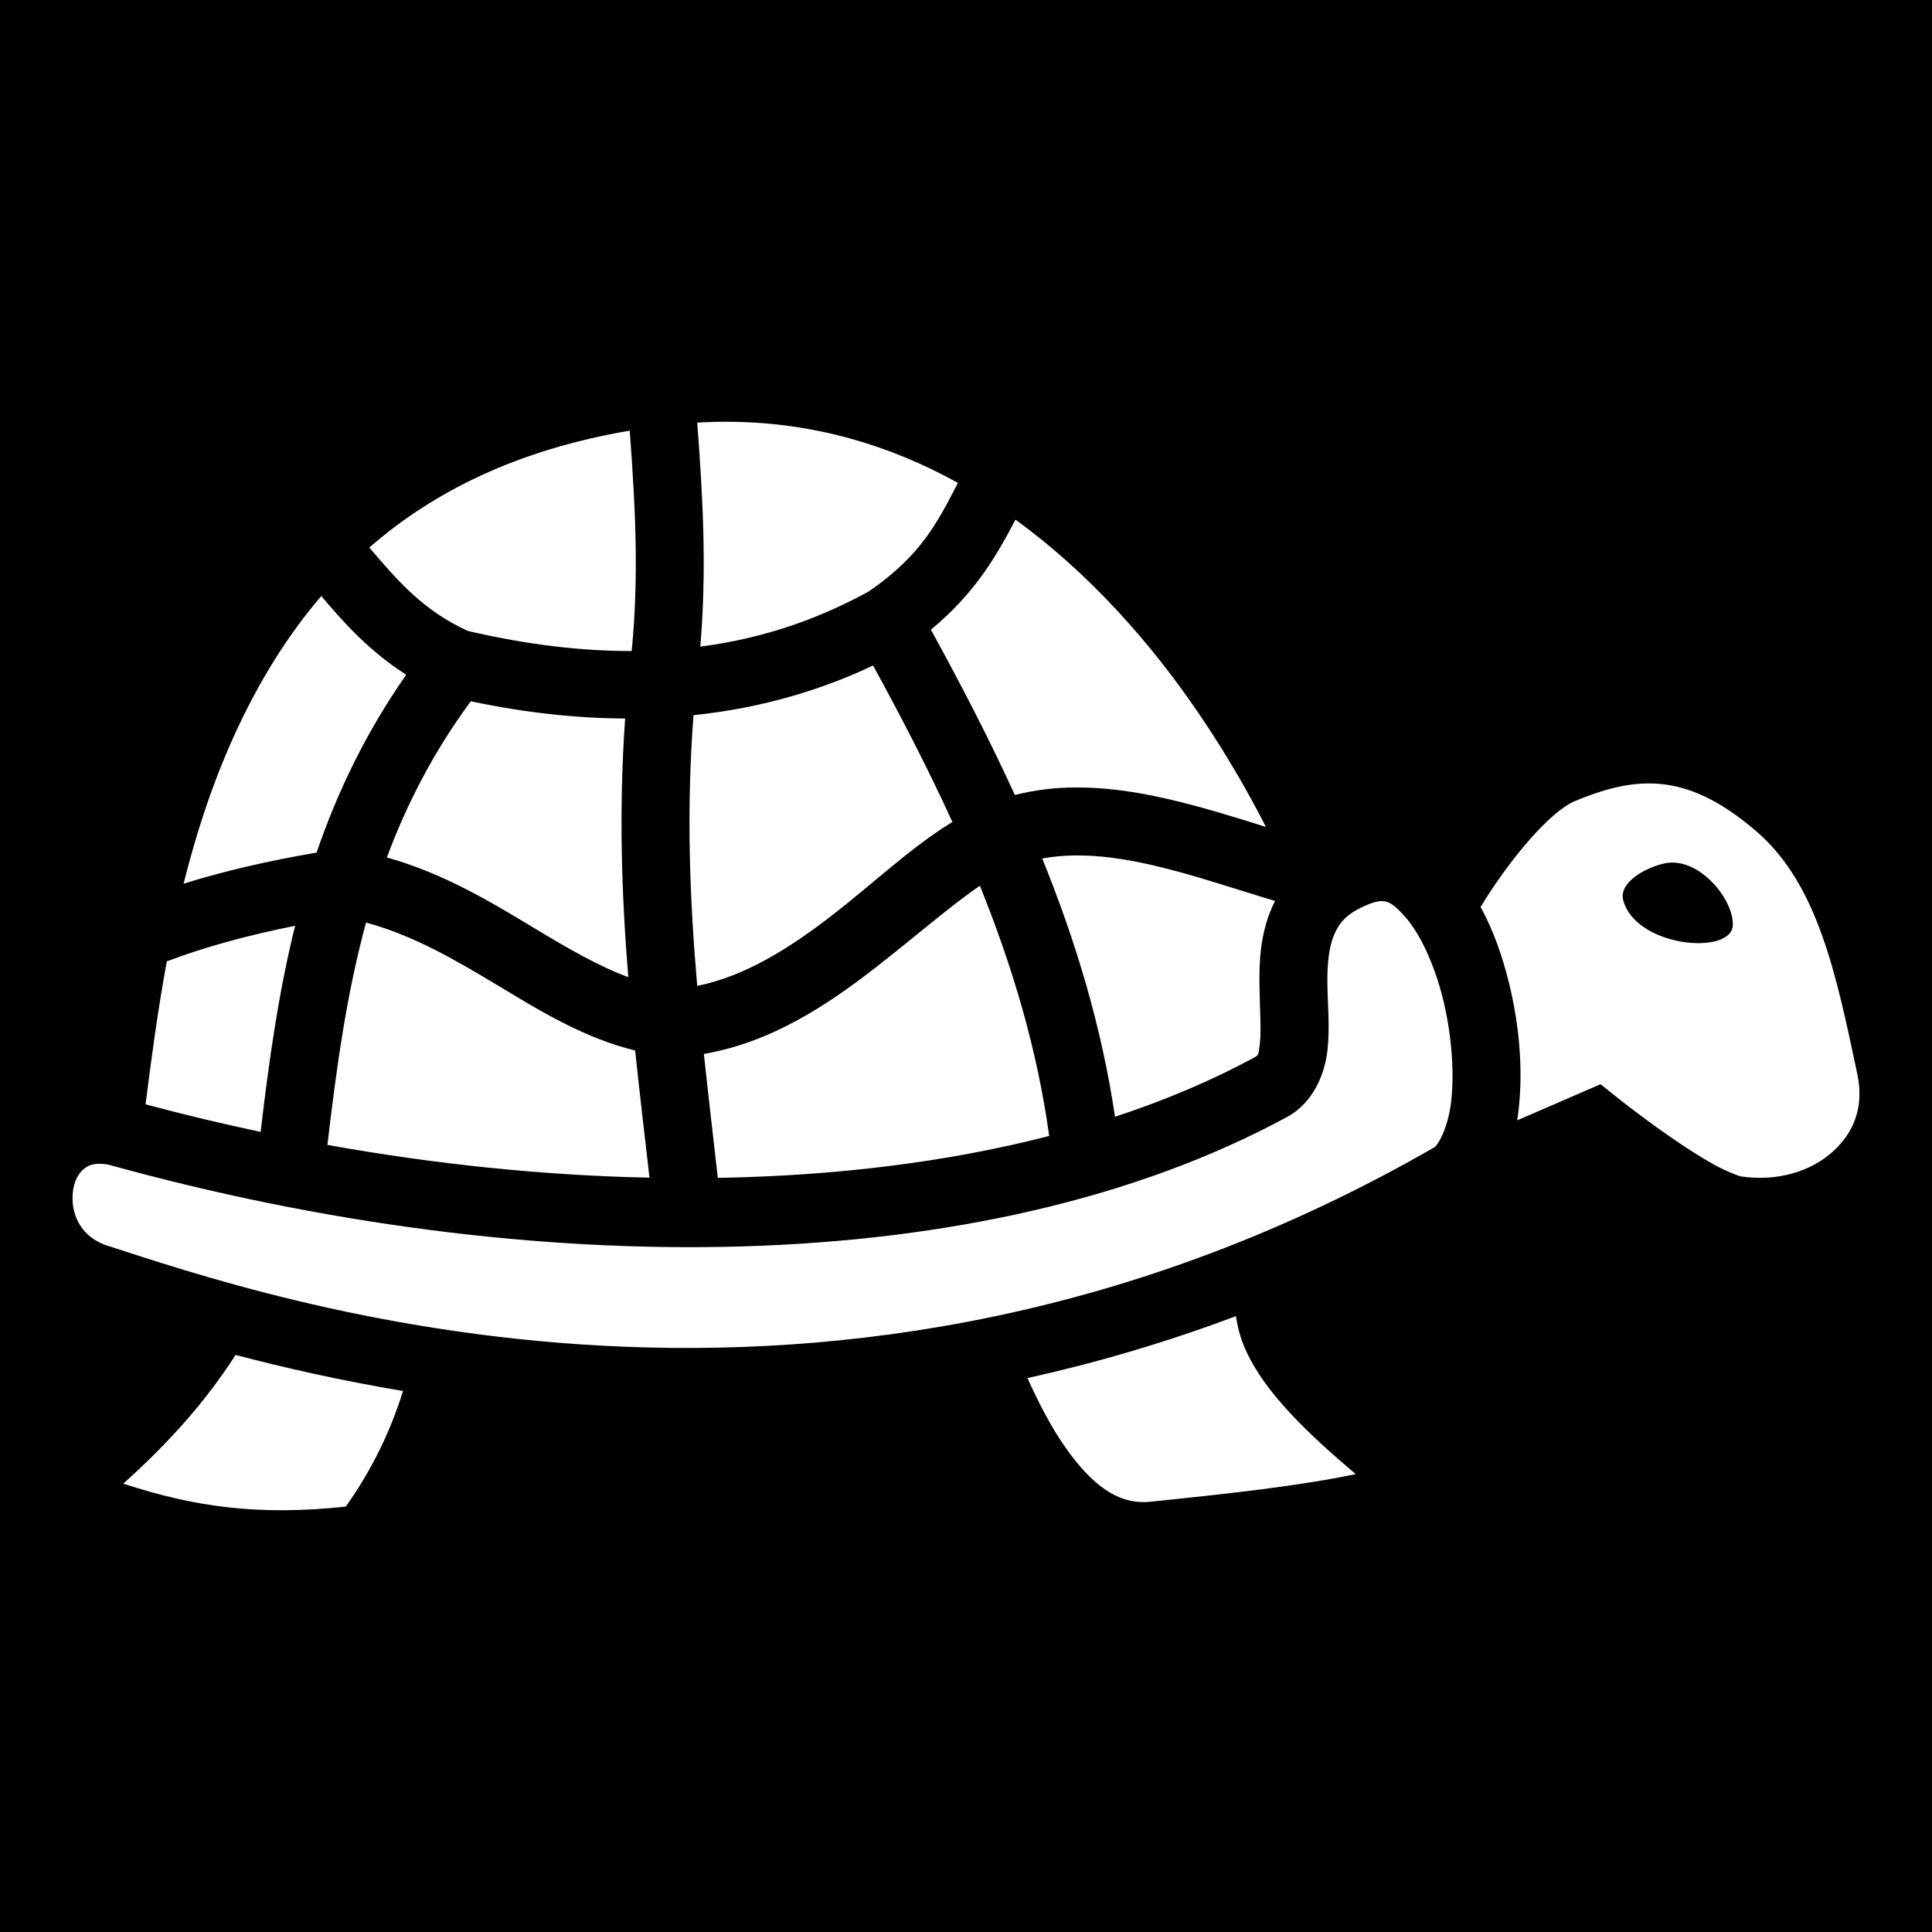 <svg xmlns="http://www.w3.org/2000/svg" viewBox="0 0 512 512" style="height: 512px; width: 512px;"><path d="M0 0h512v512H0z" fill="#000" fill-opacity="1"></path><g class="" transform="translate(0,0)" style=""><path d="M194.194 111.78c-3.097-.044-6.237.03-9.416.214 1.532 20.553 2.534 38.96.81 59.37 18.478-2.405 32.978-8.23 44.698-14.655 13.894-9.58 18.14-18.298 23.572-28.737-17.897-9.932-37.758-15.87-59.664-16.192zm-27.307 2.35c-29.826 5.067-52.077 16.196-69.01 30.97 7.64 8.992 14.394 16.763 26.122 22.11 16.26 3.783 30.635 5.342 43.41 5.32 1.91-19.796 1.022-37.515-.523-58.4zm102.217 23.577c-4.756 9.085-10.453 19.305-22.406 29.168 7.877 14.35 15.45 28.907 22.252 43.818 5.255-1.357 10.563-1.964 15.857-2.01 8.26-.076 16.487 1.19 24.418 3 9.054 2.064 17.85 4.825 26.262 7.456-10.515-20.503-23.71-40.41-39.398-57.306-8.36-9.004-17.353-17.146-26.986-24.127zM85.14 157.96c-9.03 10.54-16.17 22.28-21.987 34.603-6.413 13.582-11.024 27.74-14.5 41.626 10.75-3.356 22.516-6.072 35.244-8.24 5.468-15.955 12.998-31.752 23.756-47.14-9.74-6.19-16.522-13.773-22.514-20.85zm146.234 18.405c-12.886 6.1-28.622 11.188-47.584 13.168-1.937 25.253-1.016 48.742.982 71.746 12.733-2.574 24.63-10.07 36.12-19.005 10.754-8.362 20.678-17.838 31.503-24.44-6.373-13.953-13.5-27.73-21.02-41.47zm-106.61 9.48c-9.9 13.446-16.99 27.256-22.238 41.39 15.306 4.297 27.89 11.998 39.24 18.833 8.765 5.28 16.757 9.937 24.737 12.885-1.767-21.747-2.55-44.3-.834-68.54-12.434-.056-26.04-1.43-40.906-4.567zm311.932 21.766c-.597.006-1.193.026-1.79.062-5.72.343-11.406 2.084-17.462 4.59-6.66 2.755-17.278 15.314-25.074 28.093 3.325 6.04 5.727 12.866 7.482 19.942 2.752 11.095 3.78 22.79 2.655 33.224-.123 1.133-.27 2.26-.438 3.382l22.1-9.58 4.23 3.395s6.464 5.178 14.153 10.508c3.845 2.664 7.983 5.348 11.565 7.34 3.582 1.995 6.965 3.158 7.22 3.195 10.052 1.463 18.794-1.512 24.39-6.586 5.595-5.075 8.328-11.846 6.478-20.572-5.486-25.867-10.33-50-26.485-64.06-10.91-9.497-20.064-13-29.024-12.93zM284.723 226.7c-2.924.04-5.764.3-8.517.816 8.844 21.816 15.73 44.48 19.285 68.437 13.224-4.345 25.613-9.584 36.98-15.742.957-.518 1.063-.5 1.43-3.88.365-3.38-.04-8.9-.128-15.13-.086-6.23.166-13.404 3.242-20.563.27-.63.575-1.255.897-1.875-11.124-3.324-22.162-7.13-32.69-9.53-7.223-1.65-14.064-2.622-20.497-2.533zm158.17 1.896c8.57-.263 16.75 10.464 16.31 16.787-.697 7.828-25.746 5.594-29.036-6.83-1.24-4.686 5.955-8.696 11.01-9.754.572-.12 1.145-.187 1.716-.204zm-183.215 6.13c-7.85 5.38-17.27 13.618-27.738 21.758-12.717 9.89-27.56 19.756-45.406 22.82 1.165 10.924 2.453 21.842 3.695 32.843 31.195-.53 60.917-4.168 87.816-11.104-3.162-22.964-9.72-44.908-18.368-66.318zm106.62 4.07c-.288-.008-.584.01-.895.052-.828.114-1.755.404-2.86.857-5.67 2.326-7.588 4.774-8.992 8.04-1.402 3.265-1.852 7.874-1.778 13.206.074 5.334.69 11.156.024 17.318-.667 6.16-3.65 13.92-10.75 17.77-80.39 43.554-200.42 43.636-312.33 12.6-3.75-.612-5.34.15-6.647 1.268-1.328 1.134-2.462 3.23-2.763 5.977-.6 5.492 1.795 11.868 9.22 14.254 41.783 13.427 191.73 65.965 351.646-26.117.694-.4 3.603-4.702 4.437-12.43.834-7.728.042-17.806-2.23-26.96-2.27-9.156-6.162-17.4-10.006-21.675-2.523-2.806-4.066-4.108-6.076-4.16zM97.005 244.48c-5.21 19.116-7.865 38.785-10.235 58.93 28.777 5.173 57.526 8.11 85.35 8.684-1.273-11.16-2.612-22.352-3.8-33.7-13.395-3.27-24.837-10.28-35.84-16.906-11.568-6.967-22.77-13.554-35.475-17.007zm-18.793.864c-12.716 2.537-24.103 5.677-34.002 9.422-2.526 13.664-4.192 26.607-5.635 37.894 10.116 2.708 20.293 5.143 30.492 7.3 2.135-18.04 4.602-36.356 9.145-54.616zM327.53 348.79c-18.762 7.064-37.23 12.427-55.25 16.415 2.895 6.374 6.145 12.806 10.072 18.383 6.947 9.863 13.913 15.26 22.457 14.392 21.308-2.196 39.287-4.164 54.474-7.322-6.138-5.21-12.343-10.69-17.807-16.636-4.766-5.19-8.96-10.685-11.666-16.97-1.11-2.582-1.848-5.386-2.28-8.26zM62.42 359.07c-7.694 12.07-17.75 23.39-29.755 34.106 18.77 6.16 35.73 8.577 58.978 6.09 7.25-10.25 11.96-20.393 15.168-30.64-16.73-2.796-31.615-6.2-44.39-9.556z" fill="#fff" fill-opacity="1"></path></g></svg>